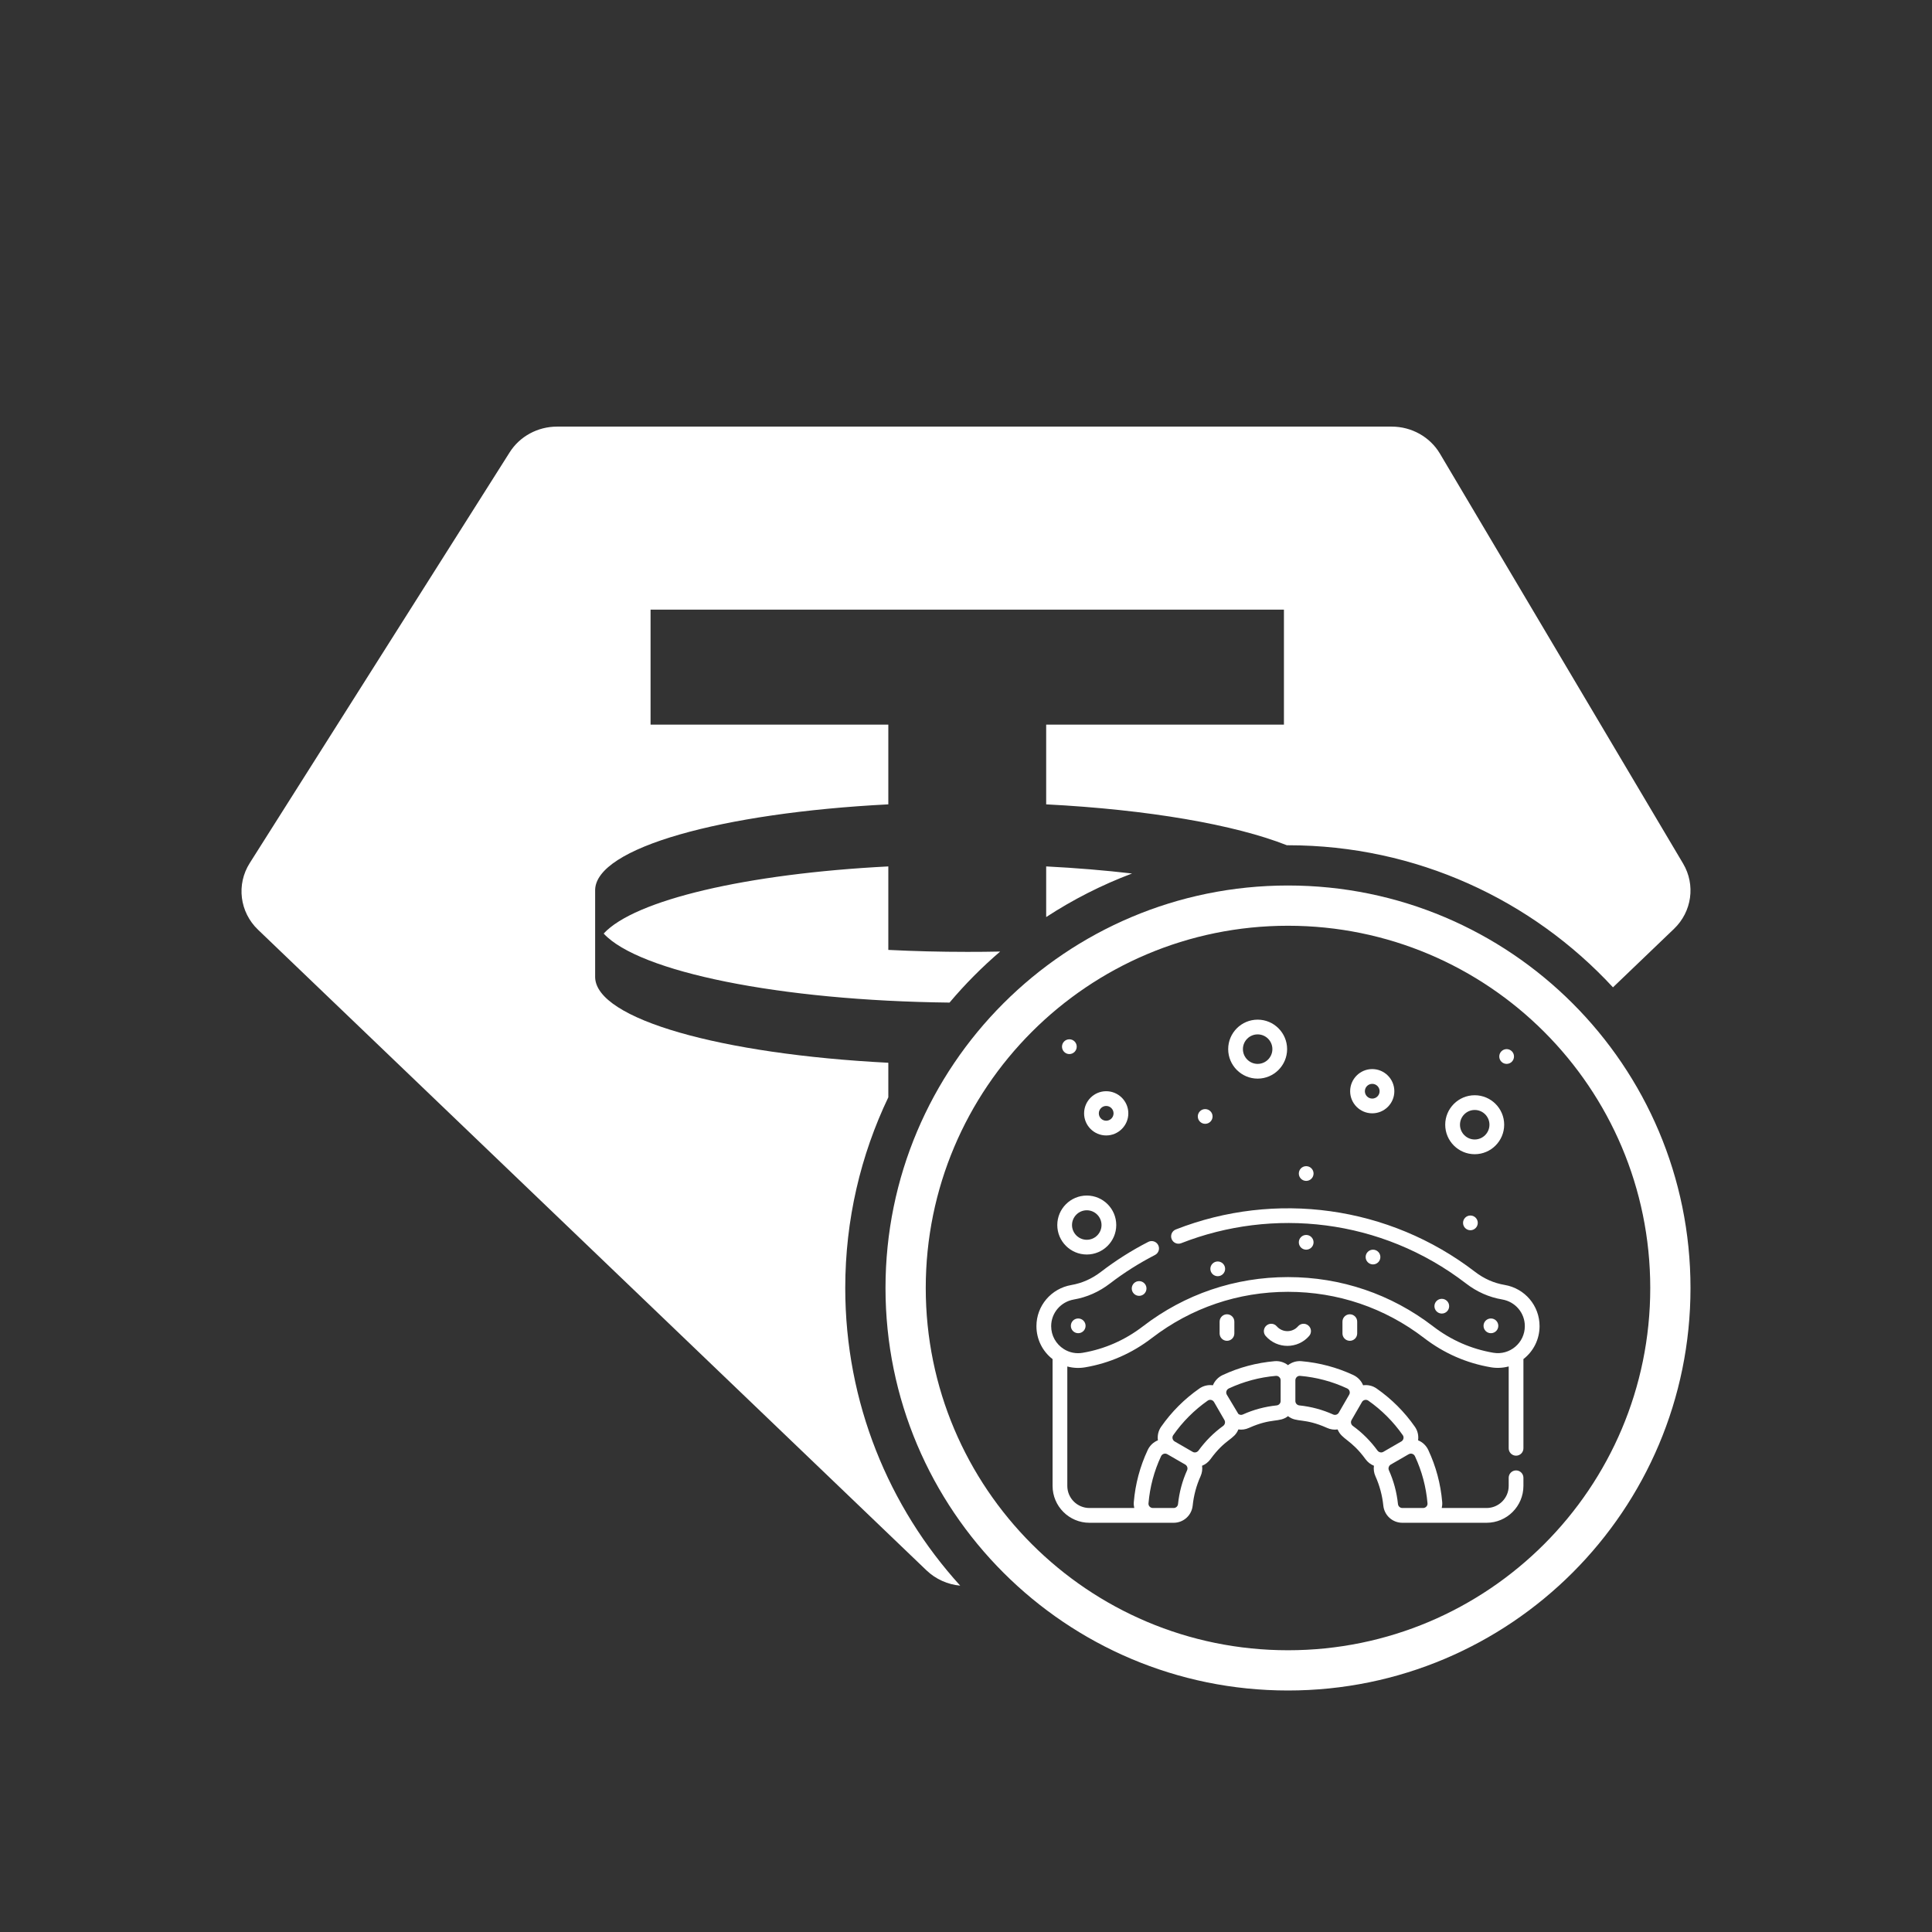<svg width="48" height="48" viewBox="0 0 48 48" fill="none" xmlns="http://www.w3.org/2000/svg">
<rect x="0" y="0" width="48" height="48" fill="#333333" stroke="none"/>
<path fill-rule="evenodd" clip-rule="evenodd" d="M34.576 10.599H13.84C13.36 10.599 12.913 10.841 12.662 11.239L6.204 21.444C5.868 21.975 5.954 22.661 6.411 23.099L23.017 39.014C23.252 39.239 23.55 39.367 23.856 39.395C22.082 37.442 21 34.847 21 32C21 30.304 21.384 28.697 22.07 27.262V26.404C17.921 26.192 14.809 25.322 14.786 24.28L14.786 22.108C14.809 21.065 17.921 20.196 22.07 19.984V18.003H16.163V15.146H31.899V18.003H25.992V19.984C28.53 20.114 30.68 20.489 31.972 21C31.981 21 31.991 21 32 21C35.191 21 38.065 22.359 40.074 24.53L41.589 23.078C42.036 22.65 42.129 21.983 41.816 21.455L35.775 11.271C35.528 10.855 35.071 10.599 34.576 10.599ZM28.125 21.702C27.456 21.624 26.741 21.564 25.992 21.526V22.784C26.657 22.35 27.371 21.986 28.125 21.702ZM24.849 23.641C24.58 23.647 24.307 23.649 24.031 23.649C23.358 23.649 22.702 23.632 22.07 23.6V21.526C18.543 21.706 15.766 22.361 14.998 23.194C15.873 24.143 19.36 24.862 23.591 24.909C23.975 24.453 24.396 24.029 24.849 23.641Z" fill="white"/>
<path fill-rule="evenodd" clip-rule="evenodd" d="M32 41C36.971 41 41 36.971 41 32C41 27.029 36.971 23 32 23C27.029 23 23 27.029 23 32C23 36.971 27.029 41 32 41ZM32 42C37.523 42 42 37.523 42 32C42 26.477 37.523 22 32 22C26.477 22 22 26.477 22 32C22 37.523 26.477 42 32 42Z" fill="white"/>
<path d="M37.384 31.924C37.114 31.878 36.872 31.771 36.645 31.597C34.508 29.955 31.681 29.578 29.212 30.546C29.118 30.583 29.072 30.689 29.109 30.784C29.146 30.878 29.252 30.924 29.346 30.887C31.609 29.999 34.31 30.264 36.422 31.887C36.693 32.096 36.996 32.23 37.322 32.285C37.648 32.341 37.884 32.619 37.884 32.947C37.884 33.366 37.507 33.678 37.102 33.609C36.554 33.516 36.05 33.295 35.604 32.952C34.563 32.152 33.317 31.729 32 31.729C30.683 31.729 29.437 32.152 28.396 32.952C27.948 33.296 27.444 33.517 26.898 33.61C26.735 33.638 26.57 33.605 26.432 33.518C26.234 33.394 26.116 33.181 26.116 32.948C26.116 32.621 26.353 32.343 26.679 32.286C27.004 32.23 27.306 32.096 27.578 31.887C27.927 31.619 28.304 31.381 28.695 31.18C28.785 31.134 28.821 31.024 28.775 30.934C28.729 30.844 28.619 30.808 28.529 30.854C28.117 31.065 27.722 31.315 27.355 31.597C27.128 31.771 26.886 31.879 26.617 31.926C26.114 32.013 25.75 32.443 25.75 32.948C25.75 33.272 25.898 33.571 26.151 33.767V36.917C26.151 37.422 26.562 37.833 27.067 37.833H29.159C29.404 37.833 29.607 37.649 29.632 37.405C29.658 37.153 29.724 36.907 29.828 36.676C29.866 36.592 29.877 36.502 29.865 36.416C29.946 36.384 30.019 36.328 30.074 36.253C30.447 35.739 30.663 35.772 30.767 35.514C30.853 35.527 30.943 35.515 31.027 35.477C31.604 35.218 31.782 35.353 32 35.184C32.219 35.354 32.394 35.217 32.973 35.477C33.057 35.515 33.147 35.527 33.233 35.514C33.335 35.765 33.565 35.757 33.926 36.253C33.981 36.328 34.054 36.384 34.135 36.416C34.123 36.502 34.134 36.592 34.172 36.676C34.276 36.907 34.342 37.153 34.368 37.405C34.393 37.649 34.596 37.833 34.841 37.833H36.933C37.438 37.833 37.849 37.422 37.849 36.917V36.715C37.849 36.614 37.767 36.532 37.666 36.532C37.565 36.532 37.483 36.614 37.483 36.715V36.917C37.483 37.22 37.236 37.466 36.933 37.466H35.82C35.831 37.418 35.835 37.368 35.831 37.318C35.793 36.868 35.677 36.434 35.486 36.026C35.435 35.916 35.344 35.829 35.232 35.784C35.249 35.666 35.221 35.545 35.152 35.447C34.893 35.076 34.573 34.757 34.203 34.498C34.105 34.429 33.984 34.4 33.866 34.417C33.821 34.306 33.734 34.215 33.624 34.163C33.216 33.973 32.781 33.857 32.331 33.818C32.213 33.808 32.094 33.844 32 33.917C31.906 33.844 31.787 33.808 31.669 33.818C31.219 33.857 30.784 33.973 30.376 34.163C30.266 34.215 30.18 34.306 30.134 34.417C30.016 34.4 29.895 34.429 29.797 34.498C29.427 34.757 29.107 35.076 28.848 35.447C28.779 35.545 28.751 35.666 28.768 35.784C28.656 35.829 28.565 35.916 28.514 36.026C28.323 36.434 28.207 36.868 28.169 37.318C28.165 37.368 28.169 37.418 28.18 37.466H27.067C26.764 37.466 26.517 37.22 26.517 36.917V33.95C26.663 33.989 26.81 33.996 26.959 33.971C27.565 33.868 28.123 33.623 28.619 33.242C29.596 32.492 30.765 32.095 32 32.095C33.235 32.095 34.404 32.492 35.381 33.242C35.875 33.622 36.434 33.867 37.041 33.97C37.189 33.995 37.34 33.987 37.483 33.949V35.983C37.483 36.084 37.565 36.166 37.666 36.166C37.767 36.166 37.849 36.084 37.849 35.983V33.766C38.102 33.57 38.25 33.271 38.25 32.947C38.25 32.44 37.886 32.01 37.384 31.924ZM34.998 36.13C34.998 36.13 34.999 36.13 34.999 36.13L34.999 36.13C35.055 36.097 35.127 36.121 35.154 36.18C35.327 36.549 35.431 36.943 35.466 37.349C35.472 37.412 35.42 37.466 35.356 37.466H34.841C34.785 37.466 34.738 37.424 34.732 37.367C34.702 37.076 34.626 36.793 34.506 36.526C34.484 36.476 34.505 36.415 34.554 36.386L34.998 36.13C34.998 36.13 34.998 36.13 34.998 36.13ZM33.579 35.281C33.58 35.279 33.831 34.844 33.837 34.834C33.865 34.782 33.939 34.76 33.993 34.797C34.328 35.032 34.617 35.321 34.852 35.657C34.888 35.709 34.87 35.781 34.815 35.813C34.815 35.813 34.815 35.813 34.815 35.813C34.815 35.813 34.815 35.813 34.815 35.813L34.815 35.813C34.815 35.813 34.815 35.813 34.815 35.813C34.815 35.813 34.815 35.813 34.815 35.813L34.815 35.813C34.814 35.813 34.814 35.813 34.814 35.813C34.814 35.813 34.814 35.813 34.814 35.813C34.814 35.813 34.814 35.813 34.814 35.813C34.814 35.813 34.814 35.813 34.814 35.813L34.371 36.069C34.371 36.069 34.371 36.069 34.371 36.069C34.371 36.069 34.371 36.069 34.371 36.069L34.368 36.071C34.319 36.099 34.257 36.084 34.222 36.037C34.052 35.803 33.847 35.597 33.612 35.427C33.565 35.393 33.551 35.33 33.579 35.281ZM32.183 34.293C32.183 34.23 32.236 34.178 32.3 34.183C32.707 34.218 33.1 34.323 33.469 34.495C33.528 34.522 33.553 34.593 33.521 34.649C33.52 34.65 33.52 34.65 33.52 34.651L33.263 35.095L33.263 35.096C33.235 35.145 33.173 35.166 33.123 35.143C32.856 35.023 32.574 34.947 32.282 34.917C32.226 34.911 32.183 34.865 32.183 34.808V34.293H32.183ZM30.531 34.495C30.9 34.323 31.293 34.218 31.7 34.183C31.762 34.178 31.817 34.229 31.817 34.293V34.808C31.817 34.865 31.774 34.911 31.718 34.917C31.427 34.947 31.143 35.023 30.877 35.143C30.84 35.16 30.797 35.153 30.766 35.128L30.479 34.649C30.448 34.593 30.472 34.523 30.531 34.495ZM29.148 35.657C29.383 35.321 29.672 35.032 30.007 34.797C30.055 34.764 30.128 34.774 30.164 34.836L30.421 35.281C30.449 35.33 30.435 35.393 30.388 35.427C30.153 35.597 29.948 35.803 29.778 36.037C29.743 36.085 29.68 36.099 29.632 36.071L29.185 35.813C29.13 35.781 29.112 35.709 29.148 35.657ZM28.846 36.18C28.873 36.121 28.944 36.097 29.002 36.13C29.224 36.258 29.317 36.312 29.352 36.332C29.352 36.332 29.352 36.332 29.352 36.332C29.352 36.332 29.352 36.332 29.352 36.332C29.352 36.332 29.353 36.333 29.353 36.333C29.354 36.333 29.355 36.334 29.355 36.334C29.355 36.334 29.356 36.334 29.356 36.334C29.357 36.335 29.357 36.335 29.358 36.336C29.358 36.335 29.357 36.335 29.357 36.335C29.358 36.335 29.358 36.336 29.359 36.336C29.358 36.336 29.358 36.336 29.358 36.336C29.358 36.336 29.359 36.336 29.359 36.336C29.361 36.337 29.363 36.338 29.365 36.34C29.363 36.339 29.362 36.338 29.36 36.337C29.363 36.338 29.365 36.34 29.366 36.34C29.367 36.341 29.368 36.341 29.369 36.342C29.369 36.342 29.369 36.342 29.369 36.342C29.384 36.35 29.407 36.364 29.446 36.386L29.446 36.386C29.495 36.415 29.516 36.476 29.494 36.526C29.374 36.793 29.298 37.076 29.268 37.367C29.262 37.424 29.215 37.466 29.159 37.466H28.644C28.579 37.466 28.528 37.412 28.534 37.349C28.569 36.943 28.673 36.549 28.846 36.18ZM29.37 36.342C29.37 36.343 29.37 36.343 29.37 36.342V36.342Z" fill="white"/>
<path d="M27.001 31.168C27.404 31.168 27.733 30.839 27.733 30.436C27.733 30.032 27.404 29.703 27.001 29.703C26.597 29.703 26.268 30.032 26.268 30.436C26.268 30.839 26.597 31.168 27.001 31.168ZM27.001 30.069C27.203 30.069 27.367 30.234 27.367 30.436C27.367 30.637 27.203 30.802 27.001 30.802C26.799 30.802 26.634 30.637 26.634 30.436C26.634 30.234 26.799 30.069 27.001 30.069Z" fill="white"/>
<path d="M36.639 28.676C37.042 28.676 37.371 28.347 37.371 27.943C37.371 27.54 37.042 27.211 36.639 27.211C36.235 27.211 35.906 27.54 35.906 27.943C35.906 28.347 36.235 28.676 36.639 28.676ZM36.639 27.577C36.841 27.577 37.005 27.741 37.005 27.943C37.005 28.145 36.841 28.31 36.639 28.31C36.437 28.31 36.273 28.145 36.273 27.943C36.273 27.741 36.437 27.577 36.639 27.577Z" fill="white"/>
<path d="M31.246 26.798C31.65 26.798 31.978 26.469 31.978 26.065C31.978 25.662 31.65 25.333 31.246 25.333C30.842 25.333 30.514 25.662 30.514 26.065C30.514 26.469 30.842 26.798 31.246 26.798ZM31.246 25.699C31.448 25.699 31.612 25.863 31.612 26.065C31.612 26.267 31.448 26.432 31.246 26.432C31.044 26.432 30.88 26.267 30.88 26.065C30.88 25.863 31.044 25.699 31.246 25.699Z" fill="white"/>
<path d="M27.483 28.21C27.786 28.21 28.033 27.963 28.033 27.661C28.033 27.358 27.786 27.111 27.483 27.111C27.18 27.111 26.934 27.358 26.934 27.661C26.934 27.963 27.18 28.21 27.483 28.21ZM27.483 27.477C27.584 27.477 27.666 27.56 27.666 27.661C27.666 27.762 27.584 27.844 27.483 27.844C27.382 27.844 27.3 27.762 27.3 27.661C27.3 27.56 27.382 27.477 27.483 27.477Z" fill="white"/>
<path d="M34.093 27.66C34.396 27.66 34.642 27.414 34.642 27.111C34.642 26.808 34.396 26.561 34.093 26.561C33.79 26.561 33.544 26.808 33.544 27.111C33.544 27.414 33.79 27.66 34.093 27.66ZM34.093 26.928C34.194 26.928 34.276 27.01 34.276 27.111C34.276 27.212 34.194 27.294 34.093 27.294C33.992 27.294 33.91 27.212 33.91 27.111C33.91 27.01 33.992 26.928 34.093 26.928Z" fill="white"/>
<path d="M32.452 29.339C32.553 29.339 32.635 29.257 32.635 29.156C32.635 29.055 32.553 28.973 32.452 28.973C32.35 28.973 32.269 29.055 32.269 29.156C32.269 29.257 32.35 29.339 32.452 29.339Z" fill="white"/>
<path d="M32.452 31.048C32.553 31.048 32.635 30.966 32.635 30.865C32.635 30.764 32.553 30.682 32.452 30.682C32.35 30.682 32.269 30.764 32.269 30.865C32.269 30.966 32.35 31.048 32.452 31.048Z" fill="white"/>
<path d="M30.254 31.707C30.355 31.707 30.438 31.625 30.438 31.524C30.438 31.423 30.355 31.341 30.254 31.341C30.153 31.341 30.071 31.423 30.071 31.524C30.071 31.625 30.153 31.707 30.254 31.707Z" fill="white"/>
<path d="M28.301 32.195C28.402 32.195 28.484 32.113 28.484 32.012C28.484 31.911 28.402 31.829 28.301 31.829C28.2 31.829 28.118 31.911 28.118 32.012C28.118 32.113 28.2 32.195 28.301 32.195Z" fill="white"/>
<path d="M26.788 33.123C26.889 33.123 26.971 33.041 26.971 32.94C26.971 32.839 26.889 32.757 26.788 32.757C26.686 32.757 26.605 32.839 26.605 32.94C26.605 33.041 26.686 33.123 26.788 33.123Z" fill="white"/>
<path d="M34.112 31.414C34.213 31.414 34.295 31.332 34.295 31.231C34.295 31.13 34.213 31.048 34.112 31.048C34.011 31.048 33.929 31.13 33.929 31.231C33.929 31.332 34.011 31.414 34.112 31.414Z" fill="white"/>
<path d="M35.821 32.635C35.922 32.635 36.004 32.553 36.004 32.452C36.004 32.35 35.922 32.269 35.821 32.269C35.72 32.269 35.638 32.35 35.638 32.452C35.638 32.553 35.72 32.635 35.821 32.635Z" fill="white"/>
<path d="M37.041 33.123C37.143 33.123 37.225 33.041 37.225 32.94C37.225 32.839 37.143 32.757 37.041 32.757C36.94 32.757 36.858 32.839 36.858 32.94C36.858 33.041 36.94 33.123 37.041 33.123Z" fill="white"/>
<path d="M37.432 26.432C37.533 26.432 37.615 26.35 37.615 26.248C37.615 26.147 37.533 26.065 37.432 26.065C37.331 26.065 37.249 26.147 37.249 26.248C37.249 26.35 37.331 26.432 37.432 26.432Z" fill="white"/>
<path d="M36.532 30.565C36.633 30.565 36.715 30.483 36.715 30.382C36.715 30.281 36.633 30.199 36.532 30.199C36.431 30.199 36.349 30.281 36.349 30.382C36.349 30.483 36.431 30.565 36.532 30.565Z" fill="white"/>
<path d="M26.568 26.188C26.669 26.188 26.751 26.105 26.751 26.004C26.751 25.903 26.669 25.821 26.568 25.821C26.467 25.821 26.385 25.903 26.385 26.004C26.385 26.105 26.467 26.188 26.568 26.188Z" fill="white"/>
<path d="M29.942 27.921C30.044 27.921 30.126 27.839 30.126 27.738C30.126 27.637 30.044 27.555 29.942 27.555C29.841 27.555 29.759 27.637 29.759 27.738C29.759 27.839 29.841 27.921 29.942 27.921Z" fill="white"/>
<path d="M30.301 32.836V33.129C30.301 33.23 30.383 33.312 30.484 33.312C30.585 33.312 30.667 33.23 30.667 33.129V32.836C30.667 32.735 30.585 32.653 30.484 32.653C30.383 32.653 30.301 32.735 30.301 32.836Z" fill="white"/>
<path d="M33.353 32.836V33.129C33.353 33.23 33.435 33.312 33.536 33.312C33.637 33.312 33.719 33.23 33.719 33.129V32.836C33.719 32.735 33.637 32.653 33.536 32.653C33.435 32.653 33.353 32.735 33.353 32.836Z" fill="white"/>
<path d="M32.249 32.952C32.11 33.112 31.861 33.112 31.721 32.952C31.655 32.875 31.539 32.867 31.463 32.934C31.387 33 31.379 33.116 31.445 33.192C31.732 33.521 32.241 33.519 32.525 33.192C32.592 33.116 32.584 33 32.508 32.934C32.431 32.867 32.316 32.875 32.249 32.952Z" fill="white"/>
</svg>
